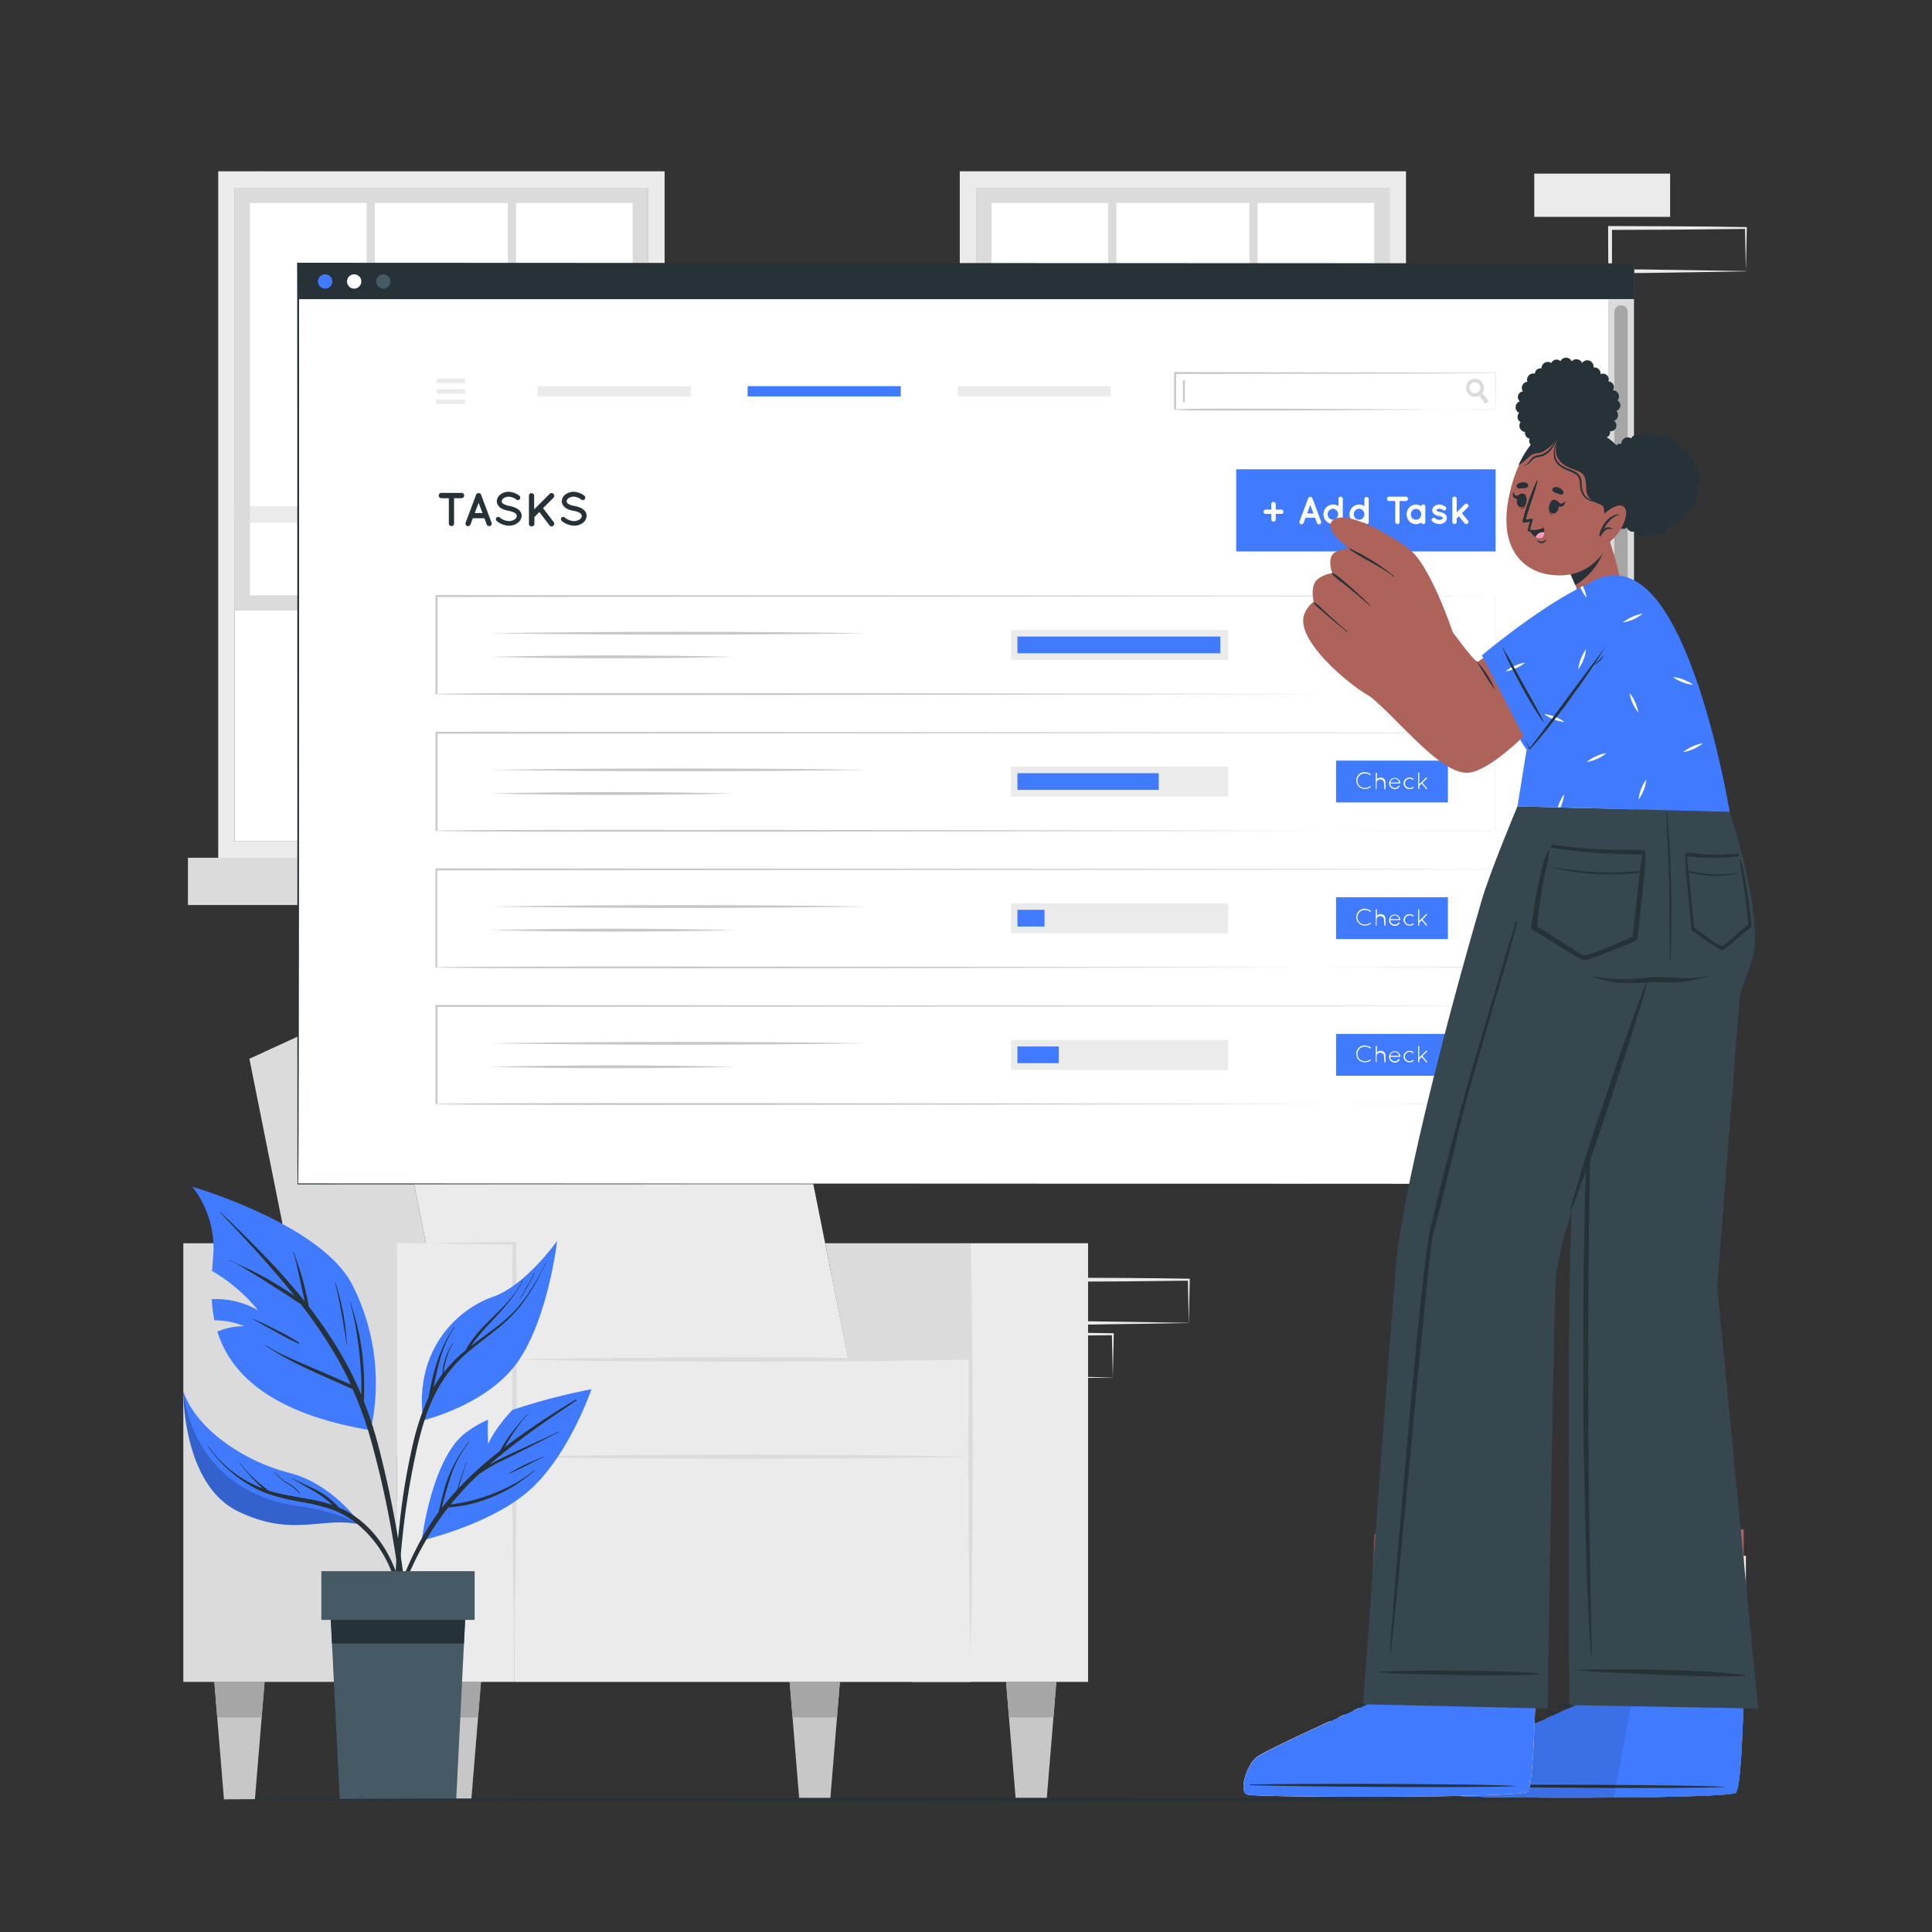 <svg xmlns="http://www.w3.org/2000/svg" viewBox="0 0 500 500"><rect x="0" y="0" width="500" height="500" fill="#333333" stroke="none"/><g id="freepik--background-complete--inject-107"><rect x="67.77" y="388.54" width="35.16" height="11.19" style="fill:#ebebeb"></rect><rect x="271.45" y="209.78" width="35.16" height="11.19" style="fill:#ebebeb"></rect><path d="M83.32,413.84c-5.86.1-20.63.35-26.29.41l-8.87,0h-.45v-.46l0-11.19v-.5h.5l17.58.07c4.37,0,13.2.13,17.58.19h.24v.24l-.23,11.19Zm0,0-.24-11.19.24.24c-4.39.06-13.2.15-17.58.19l-17.58.07.5-.5,0,11.19-.46-.46,8.71.05c5.57.06,20.68.31,26.45.41Z" style="fill:#ebebeb"></path><path d="M307.65,342.39c-5.85.1-20.62.35-26.29.42l-8.86,0H272v-.46l0-11.19v-.5h.51l17.57.07c4.38,0,13.21.13,17.58.2h.25v.23l-.24,11.19Zm0,0-.23-11.19.23.24c-4.38.06-13.19.16-17.58.19l-17.57.07.5-.5L273,342.39l-.45-.45,8.71,0c5.57.06,20.68.32,26.44.41Z" style="fill:#ebebeb"></path><path d="M288,356.5c-5.86.1-20.63.35-26.29.42l-8.87,0h-.45v-.46l-.05-11.19v-.5h.5l17.58.07c4.38,0,13.2.13,17.58.2h.24v.23L288,356.5Zm0,0-.24-11.19.24.24c-4.38.06-13.19.16-17.58.19l-17.58.07.5-.5,0,11.19-.46-.45,8.71,0c5.58.06,20.69.31,26.45.41Z" style="fill:#ebebeb"></path><rect x="233.35" y="331.2" width="35.16" height="11.19" style="fill:#ebebeb"></rect><rect x="416.68" y="402.65" width="35.16" height="11.19" style="fill:#ebebeb"></rect><rect x="397.07" y="44.93" width="35.16" height="11.19" style="fill:#ebebeb"></rect><path d="M451.84,70.23c-5.86.1-20.63.35-26.29.42l-8.87,0h-.45v-.46L416.18,59v-.5h.5l17.58.07c4.38,0,13.2.13,17.58.2h.24V59l-.24,11.19Zm0,0L451.6,59l.24.24c-4.39.06-13.19.16-17.58.19l-17.58.07.5-.5,0,11.19-.46-.45,8.71,0c5.58.06,20.69.32,26.45.41Z" style="fill:#ebebeb"></path><path d="M102.93,56.12c-5.86.1-20.63.35-26.29.42l-8.87,0h-.45v-.46l0-11.19v-.5h.5l17.58.07c4.38,0,13.2.13,17.58.2h.24v.23l-.24,11.19Zm0,0-.24-11.19.24.24c-4.39.06-13.2.16-17.58.19l-17.58.07.5-.5,0,11.19-.46-.45,8.71,0c5.57.06,20.68.32,26.45.41Z" style="fill:#ebebeb"></path><path d="M56.48,44.33V222H172V44.33Zm111.21,173.4H60.74V48.6h107Z" style="fill:#ebebeb"></path><rect x="60.74" y="48.6" width="106.95" height="169.14" style="fill:#fff"></rect><rect x="60.74" y="131.03" width="106.95" height="4.26" transform="translate(228.43 266.32) rotate(180)" style="fill:#ebebeb"></rect><rect x="48.63" y="221.99" width="131.16" height="12.23" transform="translate(228.43 456.21) rotate(180)" style="fill:#dbdbdb"></rect><path d="M60.74,48.59h107V158H60.74Zm103,3.95H64.68V154.07h99.07Z" style="fill:#dbdbdb"></path><rect x="131.43" y="48.59" width="2.13" height="105.48" style="fill:#dbdbdb"></rect><rect x="94.87" y="48.59" width="2.13" height="105.48" style="fill:#dbdbdb"></rect><path d="M248.39,44.33V222H363.87V44.33Zm111.22,173.4h-107V48.6h107Z" style="fill:#ebebeb"></path><rect x="252.66" y="48.6" width="106.95" height="169.14" style="fill:#fff"></rect><rect x="252.65" y="131.03" width="106.95" height="4.26" transform="translate(612.26 266.32) rotate(180)" style="fill:#ebebeb"></rect><rect x="240.55" y="221.99" width="131.16" height="12.23" transform="translate(612.26 456.21) rotate(180)" style="fill:#dbdbdb"></rect><path d="M252.65,48.59h107V158h-107Zm103,3.95H256.6V154.07h99.06Z" style="fill:#dbdbdb"></path><rect x="323.34" y="48.59" width="2.13" height="105.48" style="fill:#dbdbdb"></rect><rect x="286.79" y="48.59" width="2.13" height="105.48" style="fill:#dbdbdb"></rect><polygon points="121.31 377.02 85.2 377.02 64.54 274.01 97.6 258.82 121.31 377.02" style="fill:#dbdbdb"></polygon><polygon points="224.63 377.02 121.31 377.02 97.6 258.82 200.93 258.82 224.63 377.02" style="fill:#ebebeb"></polygon><rect x="47.44" y="321.75" width="55.33" height="113.52" style="fill:#dbdbdb"></rect><polygon points="251.19 435.28 236.07 435.28 213.55 321.75 251.19 321.75 251.19 435.28" style="fill:#dbdbdb"></polygon><rect x="102.77" y="321.75" width="30.4" height="113.52" style="fill:#ebebeb"></rect><rect x="251.19" y="321.75" width="30.4" height="113.52" style="fill:#ebebeb"></rect><rect x="133.17" y="377.02" width="118.02" height="58.26" style="fill:#ebebeb"></rect><rect x="133.17" y="351.84" width="118.02" height="25.42" style="fill:#ebebeb"></rect><path d="M110.22,321.75l11.47-.2,11.48-.14h.35v.35l.13,13.29,0,13.28c0,8.86.07,17.72,0,26.57s0,17.72-.15,26.58-.2,17.71-.39,26.57q-.28-13.29-.38-26.57c-.11-8.86-.13-17.72-.16-26.58s0-17.71,0-26.57l0-13.28.13-13.29.35.35L121.69,322Z" style="fill:#dbdbdb"></path><path d="M251.19,321.75c.23,8.89.34,17.78.44,26.67l.13,26.67-.13,26.67-.16,13.34-.28,13.33-.28-13.33-.16-13.34-.14-26.67.14-26.67C250.84,339.53,251,330.64,251.19,321.75Z" style="fill:#dbdbdb"></path><path d="M251.19,377c-9.84.24-19.67.35-29.51.44l-29.5.13-29.51-.13-14.75-.16L133.17,377l14.75-.28,14.75-.16,29.51-.13,29.5.13C231.52,376.67,241.35,376.78,251.19,377Z" style="fill:#dbdbdb"></path><path d="M251.19,351.84c-9.84.23-19.67.34-29.51.43l-29.5.14-29.51-.13-14.75-.16-14.75-.28,14.75-.29,14.75-.15,29.51-.14,29.5.14C231.52,351.49,241.35,351.6,251.19,351.84Z" style="fill:#dbdbdb"></path><polygon points="68.47 435.28 67.72 444.47 65.97 465.72 57.96 465.72 56.22 444.47 55.47 435.28 68.47 435.28" style="fill:#c7c7c7"></polygon><polygon points="55.47 435.28 68.47 435.28 67.72 444.47 56.22 444.47 55.47 435.28" style="fill:#a6a6a6"></polygon><polygon points="124.47 435.28 123.72 444.47 121.98 465.72 113.97 465.72 112.22 444.47 111.47 435.28 124.47 435.28" style="fill:#c7c7c7"></polygon><polygon points="111.47 435.28 124.47 435.28 123.72 444.47 112.22 444.47 111.47 435.28" style="fill:#a6a6a6"></polygon><polygon points="217.36 435.28 216.61 444.47 214.87 465.72 206.85 465.72 205.11 444.47 204.36 435.28 217.36 435.28" style="fill:#c7c7c7"></polygon><polygon points="204.36 435.28 217.36 435.28 216.61 444.47 205.11 444.47 204.36 435.28" style="fill:#a6a6a6"></polygon><polygon points="273.38 435.28 272.63 444.47 270.88 465.72 262.87 465.72 261.12 444.47 260.37 435.28 273.38 435.28" style="fill:#c7c7c7"></polygon><polygon points="273.38 435.28 272.63 444.47 261.12 444.47 260.37 435.28 273.38 435.28" style="fill:#a6a6a6"></polygon></g><g id="freepik--Plant--inject-107"><path d="M109.16,398.66s18.27-4.14,28.29-13.37,15.61-25.76,15.61-25.76a157.11,157.11,0,0,0-20.49,5.38c-1.64,1.75-4.75,5.35-6.2,8.77a42,42,0,0,1-.05-6.27,28,28,0,0,0-6.51,3.95C111.51,378.63,109.16,398.66,109.16,398.66Z" style="fill:#407BFF"></path><path d="M141.65,367.56c2.49-1.72,5-3.38,7.51-5.12a.15.15,0,0,0-.15-.25c-4.71,2.82-9.35,5.82-13.84,9-1.57,1.1-3.11,2.24-4.63,3.4l.32-.54c.55-.92,1.13-1.82,1.7-2.72a40.79,40.79,0,0,1,3.88-5.17.06.06,0,0,0-.09-.09c-1.42,1.64-2.84,3.27-4.14,5-.62.82-1.19,1.68-1.73,2.56-.29.45-.56.91-.83,1.38-.08.15-.18.31-.27.47-2.36,1.85-4.66,3.79-6.86,5.83q-2,1.9-3.92,3.93c.7-2.21,1.32-4.45,2.14-6.63,0-.07-.09-.1-.12,0-.8,2.28-1.67,4.58-2.28,6.93-1.4,1.51-2.74,3.08-4,4.71l.06-.3q.31-1.29.66-2.58.66-2.47,1.48-4.91a28.7,28.7,0,0,1,4.91-9.27c0-.06,0-.15-.09-.09a35.57,35.57,0,0,0-7,14.61c-.2.78-.38,1.56-.56,2.35-.1.41-.21.83-.28,1.26-.55.75-1.09,1.5-1.61,2.27a79,79,0,0,0-7.73,15.16A174.73,174.73,0,0,0,98.33,427c0,.12.15.16.19.05,3.57-10.69,7.22-21.54,13.34-31.1,1.29-2,2.69-4,4.17-5.84a34.13,34.13,0,0,0,8.89-1.77,39,39,0,0,0,8.91-4.3,56.1,56.1,0,0,0,4.56-3.44.06.06,0,1,0-.08-.1,36.45,36.45,0,0,1-8.37,5.07,46.06,46.06,0,0,1-9.22,3.09c-1.35.29-2.72.51-4.09.7a76.2,76.2,0,0,1,5.39-6c.62-.62,1.26-1.21,1.89-1.8a41.9,41.9,0,0,1,6.76-3.87c3-1.45,5.94-3,8.9-4.49,1.67-.85,3.33-1.72,5-2.54.07,0,0-.14-.07-.11-3,1.45-6.05,2.81-9.08,4.2-2.86,1.3-5.74,2.61-8.48,4.15l-.35.21c2.48-2.16,5-4.21,7.66-6.19C136.7,371.08,139.15,369.29,141.65,367.56Z" style="fill:#263238"></path><path d="M140.61,377c-1.48.66-3,1.23-4.47,1.92s-2.94,1.53-4.38,2.38a.06.06,0,0,0,.06.1c1.46-.7,2.93-1.35,4.37-2.08s2.94-1.53,4.46-2.2C140.72,377.07,140.68,377,140.61,377Z" style="fill:#263238"></path><path d="M49.8,307.14a26.13,26.13,0,0,1,5.46,15.18c.06,1.64-.2,3.92-.39,6.61A43.17,43.17,0,0,1,66.8,339.12a21.58,21.58,0,0,0-12-2.89,35.3,35.3,0,0,0,.69,5.46,20.58,20.58,0,0,1,7.76,1.54,17.34,17.34,0,0,0-7,1.39c3.25,10.36,12.94,21,39.67,25.53a56.12,56.12,0,0,0-4.73-37.63C83.14,316.76,49.8,307.14,49.8,307.14Z" style="fill:#407BFF"></path><path d="M105.14,413.92q-.7-6.65-1.73-13.24A264.75,264.75,0,0,0,98,374.5a104.21,104.21,0,0,0-3.86-11.92,17.12,17.12,0,0,0,.1-2.14c0-.86,0-1.71,0-2.57,0-1.71-.1-3.42-.25-5.13a61.59,61.59,0,0,0-1.64-10c-.49-1.91-1.06-3.78-1.62-5.67,0-.08-.14,0-.12,0a74,74,0,0,1,2,10,96.49,96.49,0,0,1,.9,10c0,.92,0,1.83,0,2.75,0,.39,0,.79,0,1.18A87.79,87.79,0,0,0,89,351.74a112.91,112.91,0,0,0-9.15-13.69,5.85,5.85,0,0,0-.22-1.5l-.39-1.79c-.27-1.22-.58-2.43-.91-3.64-.67-2.42-1.54-4.76-2.3-7.15a.06.06,0,1,0-.12,0c.71,2.37,1.18,4.82,1.72,7.23.27,1.19.53,2.39.79,3.58.13.6.26,1.2.38,1.79l0,.14c-1.09-1.37-2.19-2.71-3.32-4-5.1-6-10.7-11.51-16.33-17l-2.11-2c-.06-.06-.14,0-.08.09,5.38,5.61,10.68,11.3,15.7,17.24,1.2,1.42,2.37,2.85,3.53,4.29l-1.83-1.2c-1.55-1-3.13-2-4.75-2.92s-3.26-1.8-4.93-2.62-3.54-1.55-5.2-2.51c-.07,0-.13.08-.06.11a39.3,39.3,0,0,1,4.88,2.7c1.63,1,3.25,1.94,4.85,3s3.15,2,4.71,3c1.3.84,2.58,1.77,3.93,2.55a126.19,126.19,0,0,1,8.57,12.46,89.74,89.74,0,0,1,4.42,8.4l-1-.42-2.45-1.08c-1.57-.7-3.15-1.38-4.73-2.07-3-1.3-6-2.5-9-3.93a40.18,40.18,0,0,1-4.8-2.67c-.06,0-.12.07-.06.11,5.49,3.78,11.63,6.44,17.7,9.13l2.63,1.16c.72.32,1.45.68,2.19,1a94,94,0,0,1,4.52,12.39,251.55,251.55,0,0,1,5.82,25.86c1.53,8.74,2.57,17.53,3.37,26.36.1,1.1.2,2.2.33,3.3a.35.35,0,0,0,.69,0C106.06,422.86,105.6,418.37,105.14,413.92Z" style="fill:#263238"></path><path d="M88.87,340.08c-.49-2.72-1.21-5.38-2-8,0-.07-.13,0-.11,0,.67,2.61,1.16,5.27,1.65,7.93s.94,5.41,1.32,8.13c0,.05.08.05.07,0A70.36,70.36,0,0,0,88.87,340.08Z" style="fill:#263238"></path><path d="M77.35,347.45a48.76,48.76,0,0,0-5.82-3.27c-1-.5-2-1-2.94-1.46s-2.08-.91-3.09-1.41c-.07,0-.13.07-.06.11,1,.49,1.91,1.08,2.87,1.6l3,1.63a66.25,66.25,0,0,0,5.92,3.06A.15.15,0,0,0,77.35,347.45Z" style="fill:#263238"></path><path d="M109.49,367s16.91-4,24.68-15.39c7.41-10.83,9.81-29.3,10-30.92-.31,1.49-3.8,17.63-15.31,25.15C120.05,351.61,111.53,356.34,109.49,367Z" style="fill:#263238;opacity:0.1"></path><path d="M125.1,337.79a21.55,21.55,0,0,0-6.23,10.27s0,.05,0,0a25.3,25.3,0,0,1,6.26-10.2C125.24,337.83,125.16,337.73,125.1,337.79Z" style="fill:#263238"></path><path d="M109.49,367.58s16.91-4,24.68-15.39c7.41-10.83,9.81-29.29,10-30.92,0-.07,0-.11,0-.11s-8.11,11.53-16.64,14.47S107.05,348.74,109.49,367.58Z" style="fill:#407BFF"></path><path d="M141.19,326.94a68.24,68.24,0,0,1-5.23,8.94,35.73,35.73,0,0,1-7,7.16c-2.3,1.82-4.73,3.48-7,5.27a.41.41,0,0,1,.05-.09q.66-1,1.38-1.89c1-1.24,2-2.41,3.09-3.56,2.11-2.28,4.25-4.52,6.13-7a25.94,25.94,0,0,0,2.72-4.37c0-.07-.09-.11-.12,0-2.74,5.71-8.22,9.37-12.13,14.2a23.26,23.26,0,0,0-1.56,2.13,9.11,9.11,0,0,0-1,1.72,35.76,35.76,0,0,0-5.77,5.83,25.79,25.79,0,0,1,.68-3.28,16.27,16.27,0,0,1,1.8-4.28c0-.07-.07-.14-.11-.07a20.25,20.25,0,0,0-2,4.25,15.33,15.33,0,0,0-.62,3.66h0a31.57,31.57,0,0,0-2.29,3.55l.21-1.08c.34-1.69.71-3.37,1.15-5a30,30,0,0,1,4.06-9.53c0-.06-.06-.13-.1-.07a36.5,36.5,0,0,0-4.51,9.32c-.54,1.66-1,3.35-1.35,5.05-.18.83-.35,1.67-.51,2.51-.08.43-.18.87-.25,1.32a61.45,61.45,0,0,0-3.9,11.46,168.27,168.27,0,0,0-3.6,21.38,177.49,177.49,0,0,0-1.17,22.7c0,.95.07,1.9.13,2.85,0,.25.38.28.39,0,.16-3.75.26-7.5.48-11.25s.55-7.5.95-11.24a199.77,199.77,0,0,1,3.53-21.86c1.37-6.18,3.15-12.4,6.52-17.82a33.89,33.89,0,0,1,6.1-7.25c2.38-2.13,5-4,7.47-6A41,41,0,0,0,134.7,338a53.12,53.12,0,0,0,5.38-8.72l1.21-2.3C141.33,326.94,141.23,326.87,141.19,326.94Z" style="fill:#263238"></path><path d="M138.27,329.42A55.79,55.79,0,0,1,134.5,336c0,.05.05.1.08.05a45.58,45.58,0,0,0,3.81-6.6C138.42,329.39,138.31,329.35,138.27,329.42Z" style="fill:#263238"></path><path d="M47.44,360.1s-.27,24,14.1,31,22.07,1.15,31.84,3.48h0C93,394,86,384,74.93,381.19,63.53,378.35,50.9,370.11,47.44,360.1Z" style="fill:#407BFF"></path><path d="M47.44,360.1s-.27,24,14.1,31,22.07,1.15,31.84,3.48h0A54.08,54.08,0,0,0,77,389.72C68,388.63,50.66,382.72,47.44,360.1Z" style="opacity:0.2"></path><path d="M94.32,394.4a24.35,24.35,0,0,0-5.71-3.87l-.94-.4c-.15-.19-.31-.37-.48-.55a16.46,16.46,0,0,0-1.36-1.28,19.14,19.14,0,0,0-2.89-2.09c-2.38-1.4-5-2.38-7.42-3.68-.07,0-.13.08-.06.11,1.2.63,2.37,1.32,3.54,2s2.3,1.3,3.41,2a24.74,24.74,0,0,1,2.84,2.13c.26.23.5.47.74.71a38.49,38.49,0,0,0-4.85-1.29c-2.63-.53-5.29-.91-7.92-1.47a35.69,35.69,0,0,1-3.81-1c-1.19-1-2.38-1.91-3.51-2.95a28.5,28.5,0,0,1-3.72-4.12c0-.06-.15,0-.1.07A44.18,44.18,0,0,0,68,385.2c-.62-.24-1.23-.49-1.84-.77a29.64,29.64,0,0,1-12.24-10.18c0-.07-.15,0-.11.06a33.53,33.53,0,0,0,9.91,9.51,29.07,29.07,0,0,0,6.25,3,57.84,57.84,0,0,0,7.78,1.84,55.17,55.17,0,0,1,7.62,1.81,23.07,23.07,0,0,1,6.38,3.36,29.83,29.83,0,0,1,8.61,10.68A53.48,53.48,0,0,1,105.07,422c0,.26.43.26.41,0C104.81,411.93,102.11,401.42,94.32,394.4Z" style="fill:#263238"></path><path d="M77.65,386.57a8.2,8.2,0,0,0-3-2.68A10.84,10.84,0,0,1,71.18,381c-.05-.06-.15,0-.1.07a11.77,11.77,0,0,0,3.1,2.78,10.73,10.73,0,0,1,3.38,2.79C77.6,386.68,77.69,386.63,77.65,386.57Z" style="fill:#263238"></path><polygon points="85.27 412.14 85.92 425.35 87.93 465.72 118.07 465.72 120.07 425.35 120.73 412.14 85.27 412.14" style="fill:#455a64"></polygon><polygon points="85.27 412.14 85.92 425.35 120.07 425.35 120.73 412.14 85.27 412.14" style="fill:#263238"></polygon><rect x="83.16" y="406.62" width="39.68" height="12.61" transform="translate(206 825.85) rotate(180)" style="fill:#455a64"></rect></g><g id="freepik--Floor--inject-107"><path d="M47.44,465.72c129.77-.61,275.35-.61,405.12,0-129.77.62-275.35.62-405.12,0Z" style="fill:#263238"></path></g><g id="freepik--Window--inject-107"><rect x="77.14" y="68.26" width="345.72" height="238.11" style="fill:#fff"></rect><path d="M422.86,306.37c-.06.06-345.8.1-345.87.15s0-238.21-.1-238.26V68h.25s345.77.17,345.82.14-.16,238.14-.1,238.22Zm0,0c0,.05-.25-238.56,0-238l-345.72.15.25-.25c0-.08.11,238.78-.25,238l345.72.15Z" style="fill:#263238"></path><rect x="77.14" y="68.26" width="345.72" height="9.16" style="fill:#263238"></rect><path d="M86,72.84A1.85,1.85,0,1,1,84.13,71,1.84,1.84,0,0,1,86,72.84Z" style="fill:#407BFF"></path><path d="M93.51,72.84A1.85,1.85,0,1,1,91.67,71,1.84,1.84,0,0,1,93.51,72.84Z" style="fill:#fff"></path><path d="M101.05,72.84A1.85,1.85,0,1,1,99.2,71,1.84,1.84,0,0,1,101.05,72.84Z" style="fill:#455a64"></path><rect x="112.94" y="97.98" width="7.45" height="1.2" style="fill:#ebebeb"></rect><rect x="112.94" y="103.36" width="7.45" height="1.2" style="fill:#ebebeb"></rect><rect x="112.94" y="100.7" width="7.45" height="1.2" style="fill:#ebebeb"></rect><rect x="139.13" y="99.94" width="39.63" height="2.65" style="fill:#ebebeb"></rect><rect x="193.48" y="99.94" width="39.63" height="2.65" style="fill:#407BFF"></rect><rect x="247.84" y="99.94" width="39.63" height="2.65" style="fill:#ebebeb"></rect><rect x="304.21" y="96.64" width="82.76" height="9.26" style="fill:#fff"></rect><path d="M387.06,106c-.25-.24-83.43.68-83.18,0l0-9.46v-.25l62.46.12,20.78.09s-.05,9.46,0,9.5Zm0,0s-.09-9.64,0-9.42c-10.35.06-31.13.13-41.48.14l-41.47.07.25-.25,0,9.46c-1.45-.66,83,.21,82.72,0Z" style="fill:#c7c7c7"></path><path d="M385.27,103.87l-.86.65-1.58-2.1-.58-.76a1.57,1.57,0,0,0,.33-.19,1.42,1.42,0,0,0,.44-.57l.62.81Z" style="fill:#dbdbdb"></path><path d="M383.58,98.94a2.33,2.33,0,1,0-.75,3.48,2.2,2.2,0,0,0,.32-.21,2.31,2.31,0,0,0,.43-3.27Zm-1,2.53a1.57,1.57,0,0,1-.33.19,1.42,1.42,0,1,1,.33-.19Z" style="fill:#dbdbdb"></path><rect x="306.14" y="98.46" width="0.5" height="5.62" style="fill:#c7c7c7"></rect><rect x="416.17" y="77.42" width="6.69" height="228.95" style="fill:#dbdbdb"></rect><path d="M419.52,157.18h0a1.72,1.72,0,0,1-1.73-1.72V80.75A1.72,1.72,0,0,1,419.52,79h0a1.72,1.72,0,0,1,1.72,1.73v74.71A1.72,1.72,0,0,1,419.52,157.18Z" style="fill:#a6a6a6"></path><rect x="319.93" y="121.45" width="67.13" height="21.26" style="fill:#407BFF"></rect><path d="M329,133h-1.44a.56.56,0,0,1-.56-.56.57.57,0,0,1,.56-.56H329v-1.41a.58.58,0,1,1,1.16,0v1.41h1.44a.57.57,0,0,1,.56.56.55.55,0,0,1-.56.56h-1.44v1.41a.58.58,0,0,1-1.16,0Z" style="fill:#fff"></path><path d="M340.34,134h-2.47l-.5,1.32a.56.56,0,0,1-.52.35.6.6,0,0,1-.2,0,.57.57,0,0,1-.33-.73l2.24-6a.57.57,0,0,1,.54-.36.56.56,0,0,1,.54.36l2.25,6a.58.58,0,0,1-.34.73.57.57,0,0,1-.71-.32Zm-.42-1.12-.82-2.19-.82,2.19Z" style="fill:#fff"></path><path d="M347.51,135.09a.55.55,0,0,1-.55.55.56.56,0,0,1-.54-.43,2.48,2.48,0,0,1-1.38.43,2.54,2.54,0,0,1,0-5.08,2.34,2.34,0,0,1,1.36.43v-1.91a.56.56,0,0,1,.56-.55.55.55,0,0,1,.55.55v4h0ZM345,131.67a1.29,1.29,0,0,0-1,.42,1.46,1.46,0,0,0,0,2,1.32,1.32,0,0,0,1.91,0,1.49,1.49,0,0,0,0-2A1.29,1.29,0,0,0,345,131.67Z" style="fill:#fff"></path><path d="M354.22,135.09a.55.55,0,0,1-.55.55.54.54,0,0,1-.54-.43,2.52,2.52,0,1,1-1.38-4.65,2.36,2.36,0,0,1,1.36.43v-1.91a.56.56,0,0,1,1.11,0v4h0Zm-2.47-3.42a1.31,1.31,0,0,0-1,.42,1.46,1.46,0,0,0,0,2,1.34,1.34,0,0,0,1,.41,1.3,1.3,0,0,0,.95-.41,1.46,1.46,0,0,0,0-2A1.27,1.27,0,0,0,351.75,131.67Z" style="fill:#fff"></path><path d="M363.83,129.66h-1.62v5.42a.55.55,0,0,1-.56.56.55.55,0,0,1-.56-.56v-5.42h-1.6a.57.57,0,0,1-.56-.57.55.55,0,0,1,.56-.56h4.34a.55.55,0,0,1,.55.56A.57.57,0,0,1,363.83,129.66Z" style="fill:#fff"></path><path d="M368.87,133.11v2a.54.54,0,0,1-.54.54.54.54,0,0,1-.52-.43,2.36,2.36,0,0,1-1.36.43,2.32,2.32,0,0,1-1.72-.74,2.6,2.6,0,0,1-.69-1.79,2.56,2.56,0,0,1,.69-1.79,2.34,2.34,0,0,1,1.72-.76,2.31,2.31,0,0,1,1.36.45.53.53,0,0,1,1.06.1Zm-1.07,0a1.5,1.5,0,0,0-.4-1,1.24,1.24,0,0,0-.95-.42,1.2,1.2,0,0,0-.94.42,1.5,1.5,0,0,0-.39,1,1.56,1.56,0,0,0,.39,1,1.28,1.28,0,0,0,.94.39,1.32,1.32,0,0,0,.95-.39A1.57,1.57,0,0,0,367.8,133.11Z" style="fill:#fff"></path><path d="M370.62,134.19a.52.52,0,0,1,.76-.08,1.81,1.81,0,0,0,1.12.44,1.37,1.37,0,0,0,.69-.19.41.41,0,0,0,.18-.3.15.15,0,0,0,0-.1.3.3,0,0,0-.13-.13,2.39,2.39,0,0,0-.81-.28h0a3.55,3.55,0,0,1-.89-.27,1.7,1.7,0,0,1-.7-.58,1.28,1.28,0,0,1-.17-.64,1.41,1.41,0,0,1,.6-1.12,2.13,2.13,0,0,1,1.25-.38,2.61,2.61,0,0,1,1.52.56.55.55,0,0,1,.16.75.52.52,0,0,1-.75.14,1.74,1.74,0,0,0-.93-.37,1,1,0,0,0-.61.18c-.13.09-.17.18-.17.24a.08.08,0,0,0,0,.08.27.27,0,0,0,.11.1,2,2,0,0,0,.74.24h0a3.33,3.33,0,0,1,.94.3,1.56,1.56,0,0,1,.73.6,1.3,1.3,0,0,1,.19.67,1.5,1.5,0,0,1-.64,1.18,2.34,2.34,0,0,1-1.32.4,2.92,2.92,0,0,1-1.81-.7A.54.54,0,0,1,370.62,134.19Z" style="fill:#fff"></path><path d="M375.86,135.08v-6a.55.55,0,0,1,.56-.56.57.57,0,0,1,.57.56v3.51l2.08-2.08a.57.57,0,0,1,.79,0,.54.54,0,0,1,0,.79l-1.52,1.53,1.56,1.88a.55.55,0,0,1-.08.79.53.53,0,0,1-.35.13.54.54,0,0,1-.43-.2l-1.49-1.81-.56.56v.89a.57.57,0,0,1-.57.56A.55.55,0,0,1,375.86,135.08Z" style="fill:#fff"></path><path d="M119.46,128.93h-1.95v6.54a.67.67,0,0,1-.67.68.68.68,0,0,1-.68-.68v-6.54h-1.93a.69.69,0,0,1-.68-.69.67.67,0,0,1,.68-.68h5.23a.67.67,0,0,1,.67.68A.69.69,0,0,1,119.46,128.93Z" style="fill:#263238"></path><path d="M125.37,134.12h-3l-.6,1.6a.69.69,0,0,1-.63.43.93.93,0,0,1-.24,0,.7.7,0,0,1-.4-.88l2.71-7.22a.67.67,0,0,1,.65-.43.67.67,0,0,1,.65.43l2.7,7.22a.68.68,0,0,1-.4.88.79.79,0,0,1-.23,0,.67.67,0,0,1-.63-.43Zm-.5-1.35-1-2.63-1,2.63Z" style="fill:#263238"></path><path d="M128.44,134a.64.64,0,0,1,.9-.08,4,4,0,0,0,2.34.94,2.64,2.64,0,0,0,1.53-.45,1.11,1.11,0,0,0,.53-.89.71.71,0,0,0-.11-.39,1.43,1.43,0,0,0-.37-.37,4.94,4.94,0,0,0-1.68-.57h0a6.79,6.79,0,0,1-1.58-.48,2.67,2.67,0,0,1-1.14-1,1.88,1.88,0,0,1-.28-1,2.27,2.27,0,0,1,1-1.79,3.6,3.6,0,0,1,2.12-.65,4.8,4.8,0,0,1,2.67,1,.63.63,0,0,1,.18.87.62.62,0,0,1-.87.18,3.63,3.63,0,0,0-2-.78,2.3,2.3,0,0,0-1.37.42,1,1,0,0,0-.47.77.59.59,0,0,0,.09.34,1.12,1.12,0,0,0,.33.32,4.2,4.2,0,0,0,1.53.54h0a6.83,6.83,0,0,1,1.69.52,2.82,2.82,0,0,1,1.22,1,2,2,0,0,1,.3,1,2.35,2.35,0,0,1-1.06,1.9,3.75,3.75,0,0,1-2.26.7,5.27,5.27,0,0,1-3.14-1.22A.66.66,0,0,1,128.44,134Z" style="fill:#263238"></path><path d="M136.89,135.47V128.3a.67.67,0,0,1,.67-.67.68.68,0,0,1,.68.67v3.52l4-4a.67.67,0,0,1,1,0,.71.71,0,0,1,0,1l-2.7,2.69,2.72,3.56a.66.66,0,0,1-.1,1,.62.62,0,0,1-.43.16.68.68,0,0,1-.5-.25l-2.65-3.47-1.27,1.3v1.74a.68.68,0,0,1-.68.68A.67.67,0,0,1,136.89,135.47Z" style="fill:#263238"></path><path d="M145.27,134a.63.63,0,0,1,.89-.08,4,4,0,0,0,2.34.94,2.6,2.6,0,0,0,1.53-.45,1.11,1.11,0,0,0,.53-.89.71.71,0,0,0-.11-.39,1.17,1.17,0,0,0-.37-.37,4.79,4.79,0,0,0-1.68-.57h0a6.5,6.5,0,0,1-1.58-.48,2.61,2.61,0,0,1-1.14-1,1.88,1.88,0,0,1-.28-1,2.25,2.25,0,0,1,1-1.79,3.58,3.58,0,0,1,2.12-.65,4.83,4.83,0,0,1,2.67,1,.63.63,0,0,1,.17.87.62.62,0,0,1-.87.18,3.57,3.57,0,0,0-2-.78,2.36,2.36,0,0,0-1.38.42,1,1,0,0,0-.46.77.53.53,0,0,0,.09.34,1.12,1.12,0,0,0,.33.32,4.2,4.2,0,0,0,1.53.54h0a6.7,6.7,0,0,1,1.69.52,2.8,2.8,0,0,1,1.23,1,2,2,0,0,1,.29,1,2.37,2.37,0,0,1-1,1.9,3.78,3.78,0,0,1-2.27.7,5.3,5.3,0,0,1-3.14-1.22A.66.66,0,0,1,145.27,134Z" style="fill:#263238"></path><path d="M387.06,179.62c-.23-.23-274.59.67-274.35,0l0-25.37V154c.25,0,274.16.19,274.39.25l0,25.37Zm0,0,0-25.37c.12.07-274.12.23-274.1.25l.25-.25,0,25.37c-1.59-.63,274.32.2,273.89,0Z" style="fill:#c7c7c7"></path><path d="M126.79,163.88c31.35-.49,66.53-.49,97.88,0-31.35.49-66.53.49-97.88,0Z" style="fill:#c7c7c7"></path><path d="M126.79,170c20.39-.5,42.83-.5,63.22,0-20.39.49-42.83.49-63.22,0Z" style="fill:#c7c7c7"></path><rect x="261.65" y="163.06" width="56.19" height="7.76" style="fill:#ebebeb"></rect><rect x="263.31" y="164.74" width="52.51" height="4.32" style="fill:#407BFF"></rect><rect x="345.77" y="161.48" width="28.95" height="10.82" style="fill:#407BFF"></rect><path d="M353.34,164.52a2.35,2.35,0,0,1,1.39.47.17.17,0,0,1,0,.22.15.15,0,0,1-.21,0,1.94,1.94,0,0,0-1.2-.42,1.88,1.88,0,1,0,0,3.75,1.83,1.83,0,0,0,1.19-.41.14.14,0,0,1,.21,0,.16.16,0,0,1,0,.22,2.28,2.28,0,0,1-1.39.46,2.18,2.18,0,1,1,0-4.35Z" style="fill:#fff"></path><path d="M358.17,167.05a1,1,0,0,0-1.91,0v1.68h0s0,0,0,0,0,0,0,0a.18.18,0,0,1-.09.08h0a.17.17,0,0,1-.12-.05l0,0a.11.11,0,0,1,0-.05v-4a.15.15,0,1,1,.3,0v1.58a1.24,1.24,0,0,1,.95-.44,1.2,1.2,0,0,1,1.26,1.18v1.68a.15.15,0,0,1-.16.14.14.14,0,0,1-.14-.14Z" style="fill:#fff"></path><path d="M359.5,167.38a1.46,1.46,0,0,1,2.91-.11h0v0a.15.15,0,0,1-.15.14H359.8a1.18,1.18,0,0,0,1.16,1.15,1.12,1.12,0,0,0,1-.55.16.16,0,0,1,.2-.05.17.17,0,0,1,.05.21,1.45,1.45,0,0,1-1.22.68A1.47,1.47,0,0,1,359.5,167.38Zm.32-.24h2.27a1.15,1.15,0,0,0-2.27,0Z" style="fill:#fff"></path><path d="M363.24,167.37a1.51,1.51,0,0,1,1.54-1.5,1.53,1.53,0,0,1,1,.33.14.14,0,0,1,0,.2.14.14,0,0,1-.2,0,1.27,1.27,0,0,0-.78-.27,1.21,1.21,0,1,0,0,2.42,1.33,1.33,0,0,0,.78-.26.14.14,0,0,1,.2,0,.15.15,0,0,1,0,.21,1.53,1.53,0,0,1-1,.32A1.51,1.51,0,0,1,363.24,167.37Z" style="fill:#fff"></path><path d="M367,164.73a.15.15,0,0,1,.15-.15.15.15,0,0,1,.15.15v2.89l1.78-1.77a.13.13,0,0,1,.21,0,.13.13,0,0,1,0,.2l-1.16,1.16,1.17,1.42a.15.15,0,0,1,0,.21.11.11,0,0,1-.09,0,.12.12,0,0,1-.12-.05l-1.15-1.39-.62.61v.69a.14.14,0,0,1-.15.14.15.15,0,0,1-.15-.14Z" style="fill:#fff"></path><path d="M387.06,215c-.23-.23-274.59.66-274.35,0l0-25.37v-.25c.25,0,274.16.19,274.39.25l0,25.37Zm0,0,0-25.37c.12.06-274.12.23-274.1.25l.25-.25,0,25.37c-1.59-.63,274.32.2,273.89,0Z" style="fill:#c7c7c7"></path><path d="M126.79,199.24c31.35-.49,66.53-.49,97.88,0-31.35.49-66.53.49-97.88,0Z" style="fill:#c7c7c7"></path><path d="M126.79,205.36c20.39-.49,42.83-.5,63.22,0-20.39.5-42.83.49-63.22,0Z" style="fill:#c7c7c7"></path><rect x="261.65" y="198.42" width="56.19" height="7.76" style="fill:#ebebeb"></rect><rect x="263.31" y="200.1" width="36.56" height="4.32" style="fill:#407BFF"></rect><rect x="345.77" y="196.85" width="28.95" height="10.82" style="fill:#407BFF"></rect><path d="M353.34,199.89a2.28,2.28,0,0,1,1.39.47.16.16,0,0,1,0,.21.14.14,0,0,1-.21,0,1.93,1.93,0,0,0-1.2-.41,1.88,1.88,0,1,0,0,3.75,1.84,1.84,0,0,0,1.19-.42.14.14,0,0,1,.21,0,.15.15,0,0,1,0,.21,2.28,2.28,0,0,1-1.39.47,2.18,2.18,0,1,1,0-4.35Z" style="fill:#fff"></path><path d="M358.17,202.42a1,1,0,0,0-1.91,0v1.71s0,0,0,0a.16.16,0,0,1-.09.07h0a.17.17,0,0,1-.12-.05s0,0,0-.05a.09.09,0,0,1,0,0v-4a.15.15,0,0,1,.3,0v1.58a1.28,1.28,0,0,1,.95-.44,1.2,1.2,0,0,1,1.26,1.19v1.67a.16.16,0,0,1-.16.15.15.15,0,0,1-.14-.15Z" style="fill:#fff"></path><path d="M359.5,202.74a1.46,1.46,0,0,1,2.91-.11h0v0a.14.14,0,0,1-.15.13H359.8a1.17,1.17,0,0,0,1.16,1.15,1.14,1.14,0,0,0,1-.54.14.14,0,0,1,.2-.05.17.17,0,0,1,.05.21,1.45,1.45,0,0,1-1.22.68A1.48,1.48,0,0,1,359.5,202.74Zm.32-.24h2.27a1.15,1.15,0,0,0-2.27,0Z" style="fill:#fff"></path><path d="M363.24,202.73a1.52,1.52,0,0,1,1.54-1.5,1.59,1.59,0,0,1,1,.33.15.15,0,0,1-.18.23,1.27,1.27,0,0,0-.78-.27,1.21,1.21,0,1,0,0,2.42,1.33,1.33,0,0,0,.78-.26.15.15,0,0,1,.2,0,.16.16,0,0,1,0,.22,1.6,1.6,0,0,1-1,.32A1.52,1.52,0,0,1,363.24,202.73Z" style="fill:#fff"></path><path d="M367,200.09a.15.15,0,0,1,.15-.14.14.14,0,0,1,.15.14V203l1.78-1.77a.15.15,0,0,1,.21.21l-1.16,1.16,1.17,1.41a.16.16,0,0,1,0,.22.16.16,0,0,1-.09,0,.13.13,0,0,1-.12-.06l-1.15-1.39-.62.61v.69a.15.15,0,0,1-.15.15.15.15,0,0,1-.15-.15Z" style="fill:#fff"></path><path d="M387.06,250.35c-.23-.23-274.59.67-274.35,0l0-25.37v-.25c.25,0,274.16.19,274.39.25l0,25.37Zm0,0L387,225c.12.06-274.12.23-274.1.25l.25-.25,0,25.37c-1.59-.63,274.32.2,273.89,0Z" style="fill:#c7c7c7"></path><path d="M126.79,234.61c31.35-.49,66.53-.5,97.88,0-31.35.49-66.53.48-97.88,0Z" style="fill:#c7c7c7"></path><path d="M126.79,240.72c20.39-.49,42.83-.49,63.22,0-20.39.5-42.83.5-63.22,0Z" style="fill:#c7c7c7"></path><rect x="261.65" y="233.78" width="56.19" height="7.76" style="fill:#ebebeb"></rect><rect x="263.31" y="235.46" width="7.01" height="4.32" style="fill:#407BFF"></rect><rect x="345.77" y="232.21" width="28.95" height="10.82" style="fill:#407BFF"></rect><path d="M353.34,235.25a2.28,2.28,0,0,1,1.39.47.17.17,0,0,1,0,.22.15.15,0,0,1-.21,0,1.94,1.94,0,0,0-1.2-.42,1.88,1.88,0,1,0,0,3.75,1.84,1.84,0,0,0,1.19-.42.15.15,0,0,1,.21,0,.16.16,0,0,1,0,.22,2.34,2.34,0,0,1-1.39.46,2.18,2.18,0,1,1,0-4.35Z" style="fill:#fff"></path><path d="M358.17,237.78a1,1,0,0,0-1.91,0v1.74a.13.13,0,0,1-.09.07h0a.17.17,0,0,1-.12,0s0,0,0-.05a.09.09,0,0,1,0-.05v-4a.15.15,0,0,1,.3,0V237a1.24,1.24,0,0,1,.95-.44,1.2,1.2,0,0,1,1.26,1.18v1.67a.16.16,0,0,1-.16.15.15.15,0,0,1-.14-.15Z" style="fill:#fff"></path><path d="M359.5,238.1a1.46,1.46,0,0,1,2.91-.11h0v0a.14.14,0,0,1-.15.13H359.8a1.18,1.18,0,0,0,1.16,1.16,1.12,1.12,0,0,0,1-.55.16.16,0,0,1,.2,0,.17.17,0,0,1,.05.21,1.45,1.45,0,0,1-1.22.68A1.48,1.48,0,0,1,359.5,238.1Zm.32-.23h2.27a1.15,1.15,0,0,0-2.27,0Z" style="fill:#fff"></path><path d="M363.24,238.09a1.51,1.51,0,0,1,1.54-1.49,1.53,1.53,0,0,1,1,.33.14.14,0,0,1,0,.2.15.15,0,0,1-.2,0,1.25,1.25,0,0,0-2,.93,1.23,1.23,0,0,0,1.25,1.22,1.27,1.27,0,0,0,.78-.27.14.14,0,0,1,.2,0,.15.15,0,0,1,0,.21,1.53,1.53,0,0,1-1,.32A1.52,1.52,0,0,1,363.24,238.09Z" style="fill:#fff"></path><path d="M367,235.46a.15.15,0,0,1,.15-.15.15.15,0,0,1,.15.15v2.88l1.78-1.77a.15.15,0,0,1,.21.21l-1.16,1.16,1.17,1.42a.15.15,0,0,1,0,.21.16.16,0,0,1-.09,0,.12.12,0,0,1-.12,0l-1.15-1.4-.62.62v.68a.15.15,0,0,1-.15.15.15.15,0,0,1-.15-.15Z" style="fill:#fff"></path><path d="M387.06,285.71c-.23-.23-274.59.67-274.35,0l0-25.36v-.25c.25,0,274.16.18,274.39.25l0,25.36Zm0,0,0-25.36c.12.06-274.12.22-274.1.24l.25-.24,0,25.36c-1.59-.63,274.32.2,273.89,0Z" style="fill:#c7c7c7"></path><path d="M126.79,270c31.35-.49,66.53-.49,97.88,0-31.35.49-66.53.49-97.88,0Z" style="fill:#c7c7c7"></path><path d="M126.79,276.09c20.39-.49,42.83-.5,63.22,0-20.39.49-42.83.49-63.22,0Z" style="fill:#c7c7c7"></path><rect x="261.65" y="269.15" width="56.19" height="7.76" style="fill:#ebebeb"></rect><rect x="263.31" y="270.83" width="10.71" height="4.32" style="fill:#407BFF"></rect><rect x="345.77" y="267.58" width="28.95" height="10.82" style="fill:#407BFF"></rect><path d="M353.34,270.61a2.35,2.35,0,0,1,1.39.47.17.17,0,0,1,0,.22.15.15,0,0,1-.21,0,1.94,1.94,0,0,0-1.2-.42,1.88,1.88,0,1,0,0,3.75,1.83,1.83,0,0,0,1.19-.41.14.14,0,0,1,.21,0,.16.16,0,0,1,0,.22,2.28,2.28,0,0,1-1.39.46,2.18,2.18,0,1,1,0-4.35Z" style="fill:#fff"></path><path d="M358.17,273.14a1,1,0,0,0-1.91,0v1.7s0,0,0,0,0,0,0,0a.14.14,0,0,1-.09.08h0a.16.16,0,0,1-.12,0l0-.05a.09.09,0,0,1,0-.05v-4a.15.15,0,0,1,.3,0v1.58a1.24,1.24,0,0,1,.95-.44,1.2,1.2,0,0,1,1.26,1.18v1.68a.15.15,0,0,1-.16.14.14.14,0,0,1-.14-.14Z" style="fill:#fff"></path><path d="M359.5,273.47a1.46,1.46,0,0,1,2.91-.11h0v0a.15.15,0,0,1-.15.14H359.8a1.18,1.18,0,0,0,1.16,1.15,1.12,1.12,0,0,0,1-.55.15.15,0,0,1,.2,0,.16.16,0,0,1,.05.2A1.45,1.45,0,0,1,361,275,1.47,1.47,0,0,1,359.5,273.47Zm.32-.24h2.27a1.15,1.15,0,0,0-2.27,0Z" style="fill:#fff"></path><path d="M363.24,273.46a1.51,1.51,0,0,1,1.54-1.5,1.53,1.53,0,0,1,1,.33.14.14,0,0,1,0,.2.14.14,0,0,1-.2,0,1.27,1.27,0,0,0-.78-.27,1.21,1.21,0,1,0,0,2.42,1.33,1.33,0,0,0,.78-.26.15.15,0,0,1,.2,0,.16.16,0,0,1,0,.22,1.59,1.59,0,0,1-1,.31A1.51,1.51,0,0,1,363.24,273.46Z" style="fill:#fff"></path><path d="M367,270.82a.15.15,0,0,1,.15-.15.15.15,0,0,1,.15.15v2.89l1.78-1.77a.15.15,0,1,1,.21.21l-1.16,1.15,1.17,1.42a.15.15,0,0,1,0,.21.11.11,0,0,1-.09,0,.12.12,0,0,1-.12,0l-1.15-1.39-.62.61v.69a.14.14,0,0,1-.15.14.15.15,0,0,1-.15-.14Z" style="fill:#fff"></path></g><g id="freepik--Character--inject-107"><path d="M451.29,395.8s-.11,45.75-.11,45.78c-.26,8.45-.63,15.85-1.19,19.67a.13.13,0,0,1,0,.06,6,6,0,0,1-.7,2.59l0,.05c-2.57,1.63-70.16,1.51-72.52.72s-.27-7.58,2.36-9.67,28.54-13.62,28.54-13.62l.52-45.71Z" style="fill:#ad6359"></path><path d="M451.51,432.51s-.33,9-.33,9.07c-.26,8.45-.63,15.85-1.19,19.67a.13.13,0,0,1,0,.06,11.78,11.78,0,0,1-.7,2.59l0,.05c-2.57,1.63-70.16,1.51-72.52.72s-.27-7.58,2.36-9.67,28.54-13.62,28.54-13.62l.2-9.2Z" style="fill:#fff"></path><path d="M403.47,441.29c4.52-.61,10,.34,13.22,3.7.13.13-.06.31-.2.26a62.93,62.93,0,0,0-13-3.39A.29.29,0,0,1,403.47,441.29Z" style="fill:#263238"></path><path d="M400.14,443.08c4.52-.61,10,.34,13.23,3.7.12.13-.06.31-.21.26a62.93,62.93,0,0,0-13-3.39A.29.29,0,0,1,400.14,443.08Z" style="fill:#263238"></path><path d="M396.81,444.87c4.52-.61,10,.34,13.23,3.7.13.13-.06.31-.2.26a63,63,0,0,0-13-3.39A.29.29,0,0,1,396.81,444.87Z" style="fill:#263238"></path><path d="M376.71,464.67c2.36.8,70,.91,72.52-.72,1-.6,1.58-10.45,1.95-22.37,0-.12,0-.25,0-.37l-43.6-.56v.74S381.71,452.92,379.07,455,374.35,463.88,376.71,464.67Z" style="fill:#37474f"></path><path d="M451.2,441.2l0,.39c-.38,11.91-1,21.76-1.95,22.36-1.17.74-15.83,1.12-31.66,1.25-18.95.14-39.57-.09-40.86-.53-2.36-.79-.25-7.58,2.36-9.67s28.53-13.61,28.53-13.61l0-.74,14.55.19Z" style="fill:#407BFF"></path><path d="M377.48,462.05c11.39-.26,57.37-.24,68.65.37.1,0,.1.07,0,.07-11.28.51-57.26.11-68.65-.25C377.24,462.23,377.24,462.05,377.48,462.05Z" style="fill:#263238"></path><path d="M422.13,440.84c-1.27,7.27-3.19,18-4.56,24.36-18.95.14-39.57-.09-40.86-.53-2.36-.79-.25-7.58,2.36-9.67s28.53-13.61,28.53-13.61l0-.74Z" style="opacity:0.1"></path><path d="M455,442.17l-48.88-.89s-.39-84.36.13-110.9c.6-30.32,4.83-121.2,4.83-121.2l36.54,1s7.27,21.28,6.52,34.37c-.22,3.79-2.76,9.28-3.88,13.31L444.41,333Z" style="fill:#37474f"></path><path d="M451.62,433.51a36.13,36.13,0,0,0-3.89-.42c-1.44-.14-2.88-.29-4.32-.39-2.78-.19-5.56-.32-8.34-.41-5.61-.17-11.23-.29-16.84-.27-3.19,0-6.39.06-9.58.15a.1.1,0,0,0,0,.2c5.56.36,11.12.6,16.68.86s11.13.52,16.68.57c1.6,0,3.2,0,4.79,0s3.23.09,4.79-.09C451.68,433.68,451.73,433.53,451.62,433.51Z" style="fill:#263238"></path><path d="M411.2,386.86c-.2-13.17-.18-29.49-.17-42.66q0-39.54,1.61-79c.6-14.77,1.4-29.53,2.25-44.29,0-.17-.25-.17-.26,0-2.13,26.4-3.4,52.89-4.16,79.36s-1,55.85-.45,82.2c.32,14.78.71,31.15,1.7,45.91a.1.1,0,0,0,.2,0C411.69,415,411.41,400.17,411.2,386.86Z" style="fill:#263238"></path><path d="M398.89,397.14s-1.59,44.18-1.59,44.21c-.26,8.45-.64,15.85-1.19,19.66a.13.13,0,0,1,0,.06,5.91,5.91,0,0,1-.71,2.6l-.05.05c-2.57,1.62-70.16,1.51-72.51.71s-.27-7.57,2.36-9.66,28.53-13.62,28.53-13.62l2-44.14Z" style="fill:#ad6359"></path><path d="M397.63,432.28s-.33,9-.33,9.07c-.26,8.45-.64,15.85-1.19,19.66a.13.13,0,0,1,0,.06,11.71,11.71,0,0,1-.71,2.6l-.05.05c-2.57,1.62-70.16,1.51-72.51.71s-.27-7.57,2.36-9.66,28.53-13.62,28.53-13.62l.21-9.21Z" style="fill:#fff"></path><path d="M349.58,441.06c4.52-.61,10,.34,13.23,3.7.12.13-.06.31-.21.25a62.9,62.9,0,0,0-13-3.38A.29.29,0,0,1,349.58,441.06Z" style="fill:#263238"></path><path d="M346.25,442.85c4.52-.62,10,.34,13.23,3.7.13.13-.06.31-.2.25a62.83,62.83,0,0,0-13-3.38A.29.29,0,0,1,346.25,442.85Z" style="fill:#263238"></path><path d="M342.93,444.64c4.51-.62,10,.34,13.22,3.7.13.13-.06.31-.2.25a62.9,62.9,0,0,0-13-3.38A.29.29,0,0,1,342.93,444.64Z" style="fill:#263238"></path><path d="M322.83,464.43c2.36.8,69.94.92,72.51-.71,1-.61,1.58-10.45,2-22.37V441l-43.6-.56,0,.74s-25.89,11.53-28.53,13.62S320.47,463.65,322.83,464.43Z" style="fill:#407BFF"></path><path d="M323.6,461.82c11.39-.26,57.37-.24,68.65.37.09,0,.09.06,0,.07-11.29.5-57.26.11-68.66-.26C323.35,462,323.35,461.82,323.6,461.82Z" style="fill:#263238"></path><path d="M425.13,256.38s-21.8,62.64-22.48,74.25c-.58,9.89-2.12,111.54-2.12,111.54l-47.77-1.1s7.59-105,8.67-115.29c1.69-16.22,10.47-53.07,22.07-92.89,2.17-7.45,9.22-24.22,9.22-24.22l53.77,1.49s-1.16,24.7-12.9,42.26C433.59,252.42,428.44,254.64,425.13,256.38Z" style="fill:#37474f"></path><path d="M398.1,433c-5.35-.28-10.9-.58-16.26-.61s-10.65-.1-16,0c-3,.07-6,.08-9,.26a.07.07,0,1,0,0,.15c5.34.42,10.72.52,16.08.62s10.63.2,16,.13c3,0,6-.09,9-.2C398.24,433.38,398.42,433,398.1,433Z" style="fill:#263238"></path><path d="M392.35,238.46c-2,6-3.67,12.08-5.46,18.12s-3.6,12.2-5.39,18.3c-3.45,11.8-8.75,31.6-11.43,43.61s-10.37,107.3-10.36,108.87c0,.15.22.15.24,0,1.48-11.06,9.74-103.69,10.94-108,3.29-11.85,6.73-28.39,10.16-40.2q2.93-10.09,5.87-20.2c2-6.78,4-13.55,5.79-20.39A.19.19,0,0,0,392.35,238.46Z" style="fill:#263238"></path><path d="M412.41,252.66a45.15,45.15,0,0,0,7.52.8,73.7,73.7,0,0,0,7.57-.56,56.73,56.73,0,0,1,7.25.24,25.18,25.18,0,0,0,7.29-.68c.11,0,.17.14.06.17a44.05,44.05,0,0,1-7.17,1.55c-2.51.28-5-.11-7.51,0a60.19,60.19,0,0,1-7.71.23,26.82,26.82,0,0,1-7.36-1.59C412.25,252.79,412.31,252.65,412.41,252.66Z" style="fill:#263238"></path><path d="M408.05,307.22c.57-1.93,1.11-3.86,1.7-5.79,1.21-3.88,2.43-7.77,3.75-11.61,2.64-7.65,5.13-15.35,7.9-22.95,1.58-4.31,3-8.68,4.82-12.9a.09.09,0,0,1,.17.06c-1,4-2.28,7.81-3.48,11.7s-2.46,7.76-3.73,11.63c-2.52,7.68-5,15.38-7.74,23q-1.14,3.21-2.37,6.38c-.85,2.16-1.52,4.4-2.52,6.5a.1.1,0,0,1-.19-.06C406.78,311.15,407.47,309.19,408.05,307.22Z" style="fill:#263238"></path><path d="M423.86,242.4c.35-3.32,1.46-13.81,1.65-15.74.09-1,.48-6.54.11-6.59a48.32,48.32,0,0,0-6-.11q-2.94,0-5.89-.21-6-.33-11.87-1.13a.42.42,0,1,0-.11.83q6,.88,12,1.3c1.95.14,9.53.53,11.29.34,0,.79-.53,3.71-.61,4.37a23.51,23.51,0,0,0-2.51.17q-1.39.09-2.79.12-2.89.08-5.81-.06a91.06,91.06,0,0,1-11.16-1.2c-.12,0-.13.14,0,.17a65.31,65.31,0,0,0,11.39,1.57q2.72.12,5.4,0c1,0,2-.08,2.93-.15a17.65,17.65,0,0,0,2.52-.27c0,.13,0,.26-.05.39-.23,1.83-1.44,12.62-1.86,16.18-2,.91-11.73,5.39-12.88,4.77-2.17-1.18-9.62-6.16-11.8-7.39.31-3.2.72-6.38,1.26-9.54.28-1.63.59-3.25.93-4.87a31.39,31.39,0,0,0,.92-5c0-.14-.21-.25-.31-.12l-.15.2a.11.11,0,0,0,0,.11A23,23,0,0,0,399,225c-.42,1.65-.79,3.31-1.13,5q-1,5-1.55,10a.6.6,0,0,0,.27.59c3.27,1.92,12.26,7.71,13.08,7.86,1.59.28,13.47-4.86,13.78-5.08S423.82,242.82,423.86,242.4Z" style="fill:#263238"></path><path d="M437.68,239.86c-.27-2.86-1.12-11.89-1.26-13.55-.07-.82-.41-5.61-.19-5.63a19,19,0,0,1,3.43.28c1.11.1,2.23.16,3.35.19a58.34,58.34,0,0,0,6.75-.22c.34,0,.42.68.08.72A61.93,61.93,0,0,1,443,222a52,52,0,0,1-6.43-.42c0,.68.37,3.2.43,3.77a10.54,10.54,0,0,1,1.44.3c.53.11,1.06.2,1.59.28,1.11.16,2.21.26,3.31.31a33.64,33.64,0,0,0,6.35-.33c.07,0,.08.13,0,.14a24.23,24.23,0,0,1-6.47.64,29.47,29.47,0,0,1-3.08-.31c-.55-.09-1.11-.2-1.67-.32a6.81,6.81,0,0,1-1.44-.38l0,.33c.17,1.58,1.08,10.87,1.39,13.93,1.15.91,6.8,5.34,7.44,4.88,1.22-.87,5.37-4.66,6.59-5.57-.24-2.75-.54-5.5-.91-8.23-.19-1.41-.4-2.81-.63-4.21a39.58,39.58,0,0,1-.62-4.31c0-.12.11-.2.17-.08l.09.18a.14.14,0,0,1,0,.09,29.09,29.09,0,0,1,.89,3.85c.27,1.43.52,2.86.74,4.31q.67,4.32,1.09,8.68a.59.59,0,0,1-.14.48c-1.83,1.43-6.84,5.81-7.31,5.89-.9.15-7.78-5-8-5.19A1.29,1.29,0,0,1,437.68,239.86Z" style="fill:#263238"></path><path d="M432.56,233.32c-.08-4.95-.2-9.91-.51-14.86-.18-2.84-.39-5.69-.67-8.53,0-.1-.17-.11-.17,0,.24,5,.47,10,.65,15s.19,9.9.24,14.85c0,2.85,0,5.7.07,8.55,0,.11.16.11.16,0C432.61,243.31,432.64,238.32,432.56,233.32Z" style="fill:#263238"></path><path d="M419.42,150.79c-.05,1.07-3.65,8.65-8.37,9.34-1.53.22-3.11-8.12-3.11-8.12l-.25-.59-3.59-8.24,8.87-8.45,1.29-1.14s.84,2.32,1.84,5.22l.15.41c.06.16.12.32.17.47.16.43.31.87.46,1.32s.23.66.33,1,.23.7.34,1.06A58.81,58.81,0,0,1,419.42,150.79Z" style="fill:#ad6359"></path><path d="M416.1,138.81a18,18,0,0,1-8.41,12.61l-3.59-8.24,8.87-8.45,1.29-1.14S415.1,135.91,416.1,138.81Z" style="fill:#263238"></path><path d="M410.45,116.77a1.48,1.48,0,0,1-2.5,1.41,1.83,1.83,0,0,1-.4.48,1.64,1.64,0,0,1-2.19-.15,1.45,1.45,0,0,1-.34.4,1.5,1.5,0,0,1-2.09-.23,1.56,1.56,0,0,1-.32-.93,1.48,1.48,0,0,1-2-.31,1.53,1.53,0,0,1-.27-.56l-.1.09a1.48,1.48,0,0,1-2.35-1.56,1.47,1.47,0,0,1-1.81-.4,1.46,1.46,0,0,1-.21-1.48A1.66,1.66,0,0,1,395,113a1.6,1.6,0,0,1-.33-1.21,1.63,1.63,0,0,1-1.15-2.56,1.4,1.4,0,0,1-.44-.37,1.48,1.48,0,0,1,.09-2,1.59,1.59,0,0,1-.56-.44,1.63,1.63,0,0,1,.25-2.3,1.42,1.42,0,0,1,.47-.25.81.81,0,0,1-.18-.19,1.48,1.48,0,0,1,.23-2.08,1.57,1.57,0,0,1,.74-.31,1.62,1.62,0,0,1,.34-2.16,1.59,1.59,0,0,1,.83-.34,1.62,1.62,0,0,1,1.93-2.09,1.45,1.45,0,0,1,.55-1.06,1.48,1.48,0,0,1,1.17-.3,1.58,1.58,0,0,1,.61-1.31,1.61,1.61,0,0,1,1.92-.08,1.47,1.47,0,0,1,2.37-.47,1.55,1.55,0,0,1,.44-.55,1.63,1.63,0,0,1,2.29.26,1.18,1.18,0,0,1,.19.32,1.8,1.8,0,0,1,.2-.18,1.62,1.62,0,0,1,2.28.26,1.25,1.25,0,0,1,.21.35,1.43,1.43,0,0,1,.31-.34,1.64,1.64,0,0,1,2.3.26,1.6,1.6,0,0,1,.34,1.24,1.62,1.62,0,0,1,1.49.59,1.66,1.66,0,0,1,.35,1.16,1.47,1.47,0,0,1,2,1.86,1.48,1.48,0,0,1,1.21,2.28,1.57,1.57,0,0,1,1.17.6,1.63,1.63,0,0,1,0,2.06,1.69,1.69,0,0,1,.41.35,1.48,1.48,0,0,1-.24,2.08,1.26,1.26,0,0,1-.47.25l.07.07a1.65,1.65,0,0,1-.26,2.3,1.53,1.53,0,0,1-.41.23,1.53,1.53,0,0,1,.29.28,1.48,1.48,0,0,1-.24,2.07,1.43,1.43,0,0,1-1.1.31,1.45,1.45,0,0,1-.53,1.41,1.51,1.51,0,0,1-1.07.32,1.63,1.63,0,0,1-2.37,2,1.48,1.48,0,0,1-2.18,1.47Z" style="fill:#263238"></path><path d="M431.16,136.37a1.45,1.45,0,0,1-.49,1.56,1.48,1.48,0,0,1-2-.15,1.51,1.51,0,0,1-.4.48,1.63,1.63,0,0,1-2.19-.15,1.19,1.19,0,0,1-.34.4,1.47,1.47,0,0,1-2.4-1.16,1.47,1.47,0,0,1-2-.31,1.39,1.39,0,0,1-.27-.56l-.11.09a1.47,1.47,0,0,1-2.07-.24,1.45,1.45,0,0,1-.27-1.32,1.46,1.46,0,0,1-1.81-.4,1.48,1.48,0,0,1-.22-1.48,1.67,1.67,0,0,1-.91-.58,1.55,1.55,0,0,1-.34-1.21,1.65,1.65,0,0,1-1.09-.6,1.62,1.62,0,0,1-.05-2,1.44,1.44,0,0,1-.45-.37,1.48,1.48,0,0,1,.09-2,1.68,1.68,0,0,1-.56-.44,1.63,1.63,0,0,1,.25-2.29,1.47,1.47,0,0,1,.47-.26,1.11,1.11,0,0,1-.18-.19,1.47,1.47,0,0,1,.23-2.07,1.42,1.42,0,0,1,.74-.31,1.63,1.63,0,0,1,.35-2.17,1.6,1.6,0,0,1,.82-.34,1.63,1.63,0,0,1,.53-1.78,1.6,1.6,0,0,1,1.4-.31,1.47,1.47,0,0,1,1.72-1.36,1.63,1.63,0,0,1,2.53-1.39,1.56,1.56,0,0,1,.43-.56,1.48,1.48,0,0,1,1.95.09,1.55,1.55,0,0,1,.44-.55,1.62,1.62,0,0,1,2.28.26,1.55,1.55,0,0,1,.2.32l.19-.18a1.63,1.63,0,0,1,2.29.26,1.55,1.55,0,0,1,.21.35,1.24,1.24,0,0,1,.31-.34,1.63,1.63,0,0,1,2.63,1.5,1.61,1.61,0,0,1,1.49.59,1.57,1.57,0,0,1,.35,1.16,1.48,1.48,0,0,1,2,1.86,1.48,1.48,0,0,1,1.21,2.28,1.61,1.61,0,0,1,1.17.6,1.63,1.63,0,0,1,0,2.06,1.69,1.69,0,0,1,.41.35,1.48,1.48,0,0,1-.24,2.08,1.3,1.3,0,0,1-.46.25l.06.07a1.64,1.64,0,0,1-.26,2.3,1.52,1.52,0,0,1-.41.24,1.06,1.06,0,0,1,.29.27,1.47,1.47,0,0,1-.23,2.07,1.49,1.49,0,0,1-1.1.32,1.48,1.48,0,0,1-1.61,1.72,1.62,1.62,0,0,1-2.37,2,1.43,1.43,0,0,1-.54,1.33A1.49,1.49,0,0,1,431.16,136.37Z" style="fill:#263238"></path><path d="M390.62,128c-3.45,15.91,5.71,19.75,9.15,20.48,3.13.67,13.85,2.54,18.93-12.93s-1.24-22.09-8.3-24S394.07,112.06,390.62,128Z" style="fill:#ad6359"></path><path d="M393.09,126.42a10.54,10.54,0,0,0,1.12-.08,1.83,1.83,0,0,0,1.14-.29.59.59,0,0,0,.1-.7,1.45,1.45,0,0,0-1.36-.53,2.1,2.1,0,0,0-1.42.55A.62.62,0,0,0,393.09,126.42Z" style="fill:#263238"></path><path d="M403.85,128a9.53,9.53,0,0,1-1.06-.38,1.81,1.81,0,0,1-1-.6.58.58,0,0,1,.11-.7,1.44,1.44,0,0,1,1.45-.13,2.15,2.15,0,0,1,1.21.92A.62.62,0,0,1,403.85,128Z" style="fill:#263238"></path><path d="M401.11,130.32s.08.06.07.11c-.22,1.08-.29,2.37.64,2.89,0,0,0,.07,0,.06C400.62,133,400.73,131.31,401.11,130.32Z" style="fill:#263238"></path><path d="M402.28,129.34c1.79.16,1.33,3.7-.32,3.56S400.79,129.2,402.28,129.34Z" style="fill:#263238"></path><path d="M403,129.61c.28.24.54.64.91.72s.81-.23,1.13-.55c0,0,.07,0,.06,0-.08.69-.43,1.35-1.17,1.36s-1.08-.65-1.17-1.36C402.71,129.69,402.84,129.52,403,129.61Z" style="fill:#263238"></path><path d="M395.05,129s-.09,0-.09.09c-.1,1.1-.4,2.35-1.44,2.6,0,0,0,.06,0,.06C394.76,131.74,395.14,130.08,395.05,129Z" style="fill:#263238"></path><path d="M394.21,127.75c-1.76-.34-2.33,3.19-.7,3.51S395.68,128,394.21,127.75Z" style="fill:#263238"></path><path d="M393.43,127.87c-.31.14-.64.44-1,.41s-.61-.46-.8-.87c0,0-.06,0-.06,0-.13.67,0,1.41.61,1.64s1.1-.3,1.37-.94C393.62,128,393.56,127.81,393.43,127.87Z" style="fill:#263238"></path><path d="M400,139.6c-.28.24-.58.58-1,.58a2.88,2.88,0,0,1-1.17-.38,0,0,0,0,0-.05.06,1.49,1.49,0,0,0,1.35.71,1.2,1.2,0,0,0,1-.91C400.08,139.6,400,139.57,400,139.6Z" style="fill:#263238"></path><path d="M395.91,135s-.46,1.61-.57,2.38c0,.07.18.14.44.19,0,0,0,0,0,0a3.73,3.73,0,0,0,3.77-.88c.06-.06,0-.16-.1-.12a5.59,5.59,0,0,1-3.5.5c0-.22.88-2.73.75-2.76a6.87,6.87,0,0,0-1.81.16c.85-3.38,2.24-6.59,3.05-10,0-.12-.15-.19-.2-.08A55.83,55.83,0,0,0,394,135C393.9,135.45,395.58,135.09,395.91,135Z" style="fill:#263238"></path><path d="M395.9,137.29a4.49,4.49,0,0,0,1.49,1.72,2,2,0,0,0,1.19.32c.92-.06,1.1-.85,1.08-1.57a5,5,0,0,0-.18-1.12A5.86,5.86,0,0,1,395.9,137.29Z" style="fill:#263238"></path><path d="M397.39,139a2,2,0,0,0,1.19.32c.92-.06,1.1-.85,1.08-1.57A2.1,2.1,0,0,0,397.39,139Z" style="fill:#ff9abb"></path><path d="M403.22,113.49a7.18,7.18,0,0,0-.4,4.19c1.18,3.83,5.63,3.5,6.89,5.13s.31,4.22,1.37,5.73c1.46,2.09,3.91,1.71,4,3s.35,5.34,1.86,6.07,12.51-24.5-8.18-26.63c0,0-2.65-1.56-7.35,0-5.19,1.75-8.44,9.43-8.44,9.43l.91-.61c1.12-.74,1.62-1.5,2.43-2,1.27-.73,1.85-.3,3.17-1A13.75,13.75,0,0,0,403.22,113.49Z" style="fill:#263238"></path><path d="M403.7,112.39a14.13,14.13,0,0,0-1.06,3.07,5.87,5.87,0,0,0,0,3.14,4.3,4.3,0,0,0,2.09,2.18c.93.5,2,.76,3,1.34a3.23,3.23,0,0,1,1.23,1.23,4.45,4.45,0,0,1,.38,1.68,5.73,5.73,0,0,0,.72,3,3.56,3.56,0,0,0,2.59,1.56c1,.15,2.23,0,3.17.63-1-.52-2.1-.3-3.19-.38a3.88,3.88,0,0,1-2.89-1.58,5.89,5.89,0,0,1-.87-3.21,4.17,4.17,0,0,0-.34-1.49,2.81,2.81,0,0,0-1.06-1c-.89-.54-2-.82-2.94-1.37a5.54,5.54,0,0,1-1.35-1,3.4,3.4,0,0,1-.9-1.46,6.13,6.13,0,0,1,.14-3.32A13.9,13.9,0,0,1,403.7,112.39Z" style="fill:#263238"></path><path d="M403.17,113.27a11.46,11.46,0,0,1-1.41,2.71,5.39,5.39,0,0,1-2.39,2,8.08,8.08,0,0,1-1.5.35,2.41,2.41,0,0,0-1.22.59,7.84,7.84,0,0,1-1.07,1.09,3.45,3.45,0,0,1-1.42.58,3.87,3.87,0,0,0,1.26-.78,6.85,6.85,0,0,0,.93-1.16,2.63,2.63,0,0,1,1.41-.79,8,8,0,0,0,1.42-.36,5.66,5.66,0,0,0,2.26-1.76A21.92,21.92,0,0,0,403.17,113.27Z" style="fill:#263238"></path><path d="M413.9,134.2s4.18-4.6,6.31-3.06-1.45,8.52-4.27,9.18a2.77,2.77,0,0,1-3.49-1.93Z" style="fill:#ad6359"></path><path d="M419.13,133.12a0,0,0,0,1,0,.07c-2,.53-3.2,2.15-4.13,3.87a1.52,1.52,0,0,1,2.31-.13c.05,0,0,.11-.06.1a1.69,1.69,0,0,0-1.93.35,8.54,8.54,0,0,0-1.08,1.38c-.11.16-.4,0-.31-.15l0-.05C414.22,136.16,416.52,133,419.13,133.12Z" style="fill:#263238"></path><path d="M395.09,194l-2.37,14.69,54.92,1.43s-6.9-42-20.14-56.3c-7.13-7.7-15.26-6-21.77,2.33-2.31,3-15.19,18.17-14.73,26.44A19.91,19.91,0,0,0,395.09,194Z" style="fill:#407BFF"></path><path d="M409.12,170.54a9.65,9.65,0,0,0-.66,2.73,10.22,10.22,0,0,0,1.34-2.47,9.93,9.93,0,0,0,.66-2.72A9.83,9.83,0,0,0,409.12,170.54Zm-5.67,37.53c-.11.29-.21.58-.29.87l.69,0c.1-.21.19-.43.27-.64a9.57,9.57,0,0,0,.66-2.73A9.91,9.91,0,0,0,403.45,208.07Zm21.27-3.89a10.09,10.09,0,0,0-.66,2.73,9.52,9.52,0,0,0,1.34-2.46,9.92,9.92,0,0,0,.66-2.73A10,10,0,0,0,424.72,204.18Zm11-28.29a9.59,9.59,0,0,0-2.72-.66,9.52,9.52,0,0,0,2.46,1.34,9.92,9.92,0,0,0,2.73.66A9.58,9.58,0,0,0,435.68,175.89Zm-33.32,9.62a9.84,9.84,0,0,0-2.73-.67,10,10,0,0,0,2.48,1.35,10.22,10.22,0,0,0,2.72.66A9.42,9.42,0,0,0,402.36,185.51ZM409.79,152l0-.05-.58.47a9.64,9.64,0,0,0,1.41,2.27A10,10,0,0,0,409.79,152Zm13.41,29.75a10.28,10.28,0,0,0-1.46-2.4,10.82,10.82,0,0,0,2.26,5.09A10.2,10.2,0,0,0,423.2,181.78ZM438,193.18a9.9,9.9,0,0,0-2.39,1.46,10.94,10.94,0,0,0,5.09-2.26A9.81,9.81,0,0,0,438,193.18Zm-24.94,2.54a9.62,9.62,0,0,0-2.4,1.47,10.82,10.82,0,0,0,5.09-2.27A9.64,9.64,0,0,0,413.05,195.72Zm9.36-36.09a10.28,10.28,0,0,0-2.4,1.46,10.82,10.82,0,0,0,5.09-2.26A10.09,10.09,0,0,0,422.41,159.63Z" style="fill:#fff"></path><path d="M417,163.11c-5.07,9-26.86,35.31-36.59,36.83-7.1,1.11-18.11-13.44-25.81-19.68-2.41-1.95,19.58-19.07,21.37-16.64,4.14,5.59,6.11,7.86,6.51,7.61,2.35-1.48,14-9.55,26.05-17.78C418.52,146.6,423.39,151.69,417,163.11Z" style="fill:#ad6359"></path><path d="M344.69,134.93c-2.08,2.54,4.63,7.13,4.63,7.13a6.08,6.08,0,0,0-4,1c-2,1.5-.52,5.29-.52,5.29a7.47,7.47,0,0,0-4,1.75c-1.77,1.63-.83,5.66-.83,5.66a6.89,6.89,0,0,0-2.59,3.78c-1.55,6.82,12.52,18.28,17.22,20.7l21.65-15.81s-5.63-17.18-11.17-22C362,139.7,347.86,131,344.69,134.93Z" style="fill:#ad6359"></path><path d="M349.43,142a54.85,54.85,0,0,1,11.37,7.1.08.08,0,0,1-.09.12c-3.49-2.68-7.79-4.49-11.39-7A.11.11,0,0,1,349.43,142Z" style="fill:#263238"></path><path d="M344.94,148.32a12,12,0,0,1,2.48,1.78c.83.69,1.65,1.39,2.45,2.11,1.62,1.44,3.21,2.91,4.75,4.43.07.06,0,.19-.1.12q-2.41-2.14-4.92-4.19c-.84-.68-1.68-1.36-2.53-2a13.77,13.77,0,0,1-2.31-2C344.67,148.44,344.8,148.25,344.94,148.32Z" style="fill:#263238"></path><path d="M340,155.84a8,8,0,0,1,2.14,1.72l2.18,2c1.47,1.32,2.93,2.65,4.43,3.92a.07.07,0,1,1-.09.12c-1.54-1.28-3.09-2.55-4.62-3.84l-2.23-1.93a7.45,7.45,0,0,1-1.88-1.92S340,155.83,340,155.84Z" style="fill:#263238"></path><path d="M382.09,171.05a24.62,24.62,0,0,1,4.84,7.47c-1.82-2.37-3.26-4.94-4.84-7.47Z" style="fill:#263238"></path><path d="M383.5,169.6l12.43,24.19s14.85-18.06,22-30.22,2-17.34-9.7-11.16S383.5,169.6,383.5,169.6Z" style="fill:#407BFF"></path><path d="M392,172.3a10.08,10.08,0,0,0-2.4,1.46,9.74,9.74,0,0,0,2.69-.8,10,10,0,0,0,2.4-1.46A10,10,0,0,0,392,172.3ZM409.79,152c-.05-.11-.1-.22-.16-.33-.21.09-.42.19-.64.31l.13.31a9.81,9.81,0,0,0,1.47,2.4A10,10,0,0,0,409.79,152Zm-7.43,33.48a9.84,9.84,0,0,0-2.73-.67,9.69,9.69,0,0,0,2.37,1.31h0l.45-.6Zm6.76-15a9.65,9.65,0,0,0-.66,2.73,10.22,10.22,0,0,0,1.34-2.47,9.93,9.93,0,0,0,.66-2.72A9.83,9.83,0,0,0,409.12,170.54Z" style="fill:#fff"></path><path d="M389,167.73c.4.83.94,1.61,1.41,2.4s.91,1.62,1.36,2.43c.85,1.58,1.72,3.15,2.59,4.72,1.76,3.18,3.6,6.32,5.19,9.61,0,.05,0,.11-.08.07a87.65,87.65,0,0,1-5.65-9.26q-1.32-2.4-2.57-4.84c-.43-.82-.84-1.66-1.23-2.51s-.71-1.75-1.14-2.56C388.82,167.72,388.93,167.66,389,167.73Z" style="fill:#263238"></path><path d="M415.58,167.32c-1.44,2.35-3,4.63-4.52,6.9s-3.17,4.5-4.76,6.74-3.29,4.4-5,6.59-3.43,4.3-5.31,6.32l-.13.14-.07-.16c-.38-.81-.75-1.62-1.11-2.44.45.77.89,1.54,1.33,2.32l-.2,0q2.52-3.26,5-6.58l4.88-6.63c1.66-2.19,3.25-4.43,4.92-6.61S413.9,169.5,415.58,167.32Z" style="fill:#263238"></path><path d="M415.14,169.56a4.87,4.87,0,0,1-1.19,1.55,7.68,7.68,0,0,1-.78.6,5.46,5.46,0,0,1-.85.48A33.48,33.48,0,0,0,415.14,169.56Z" style="fill:#263238"></path></g></svg>
